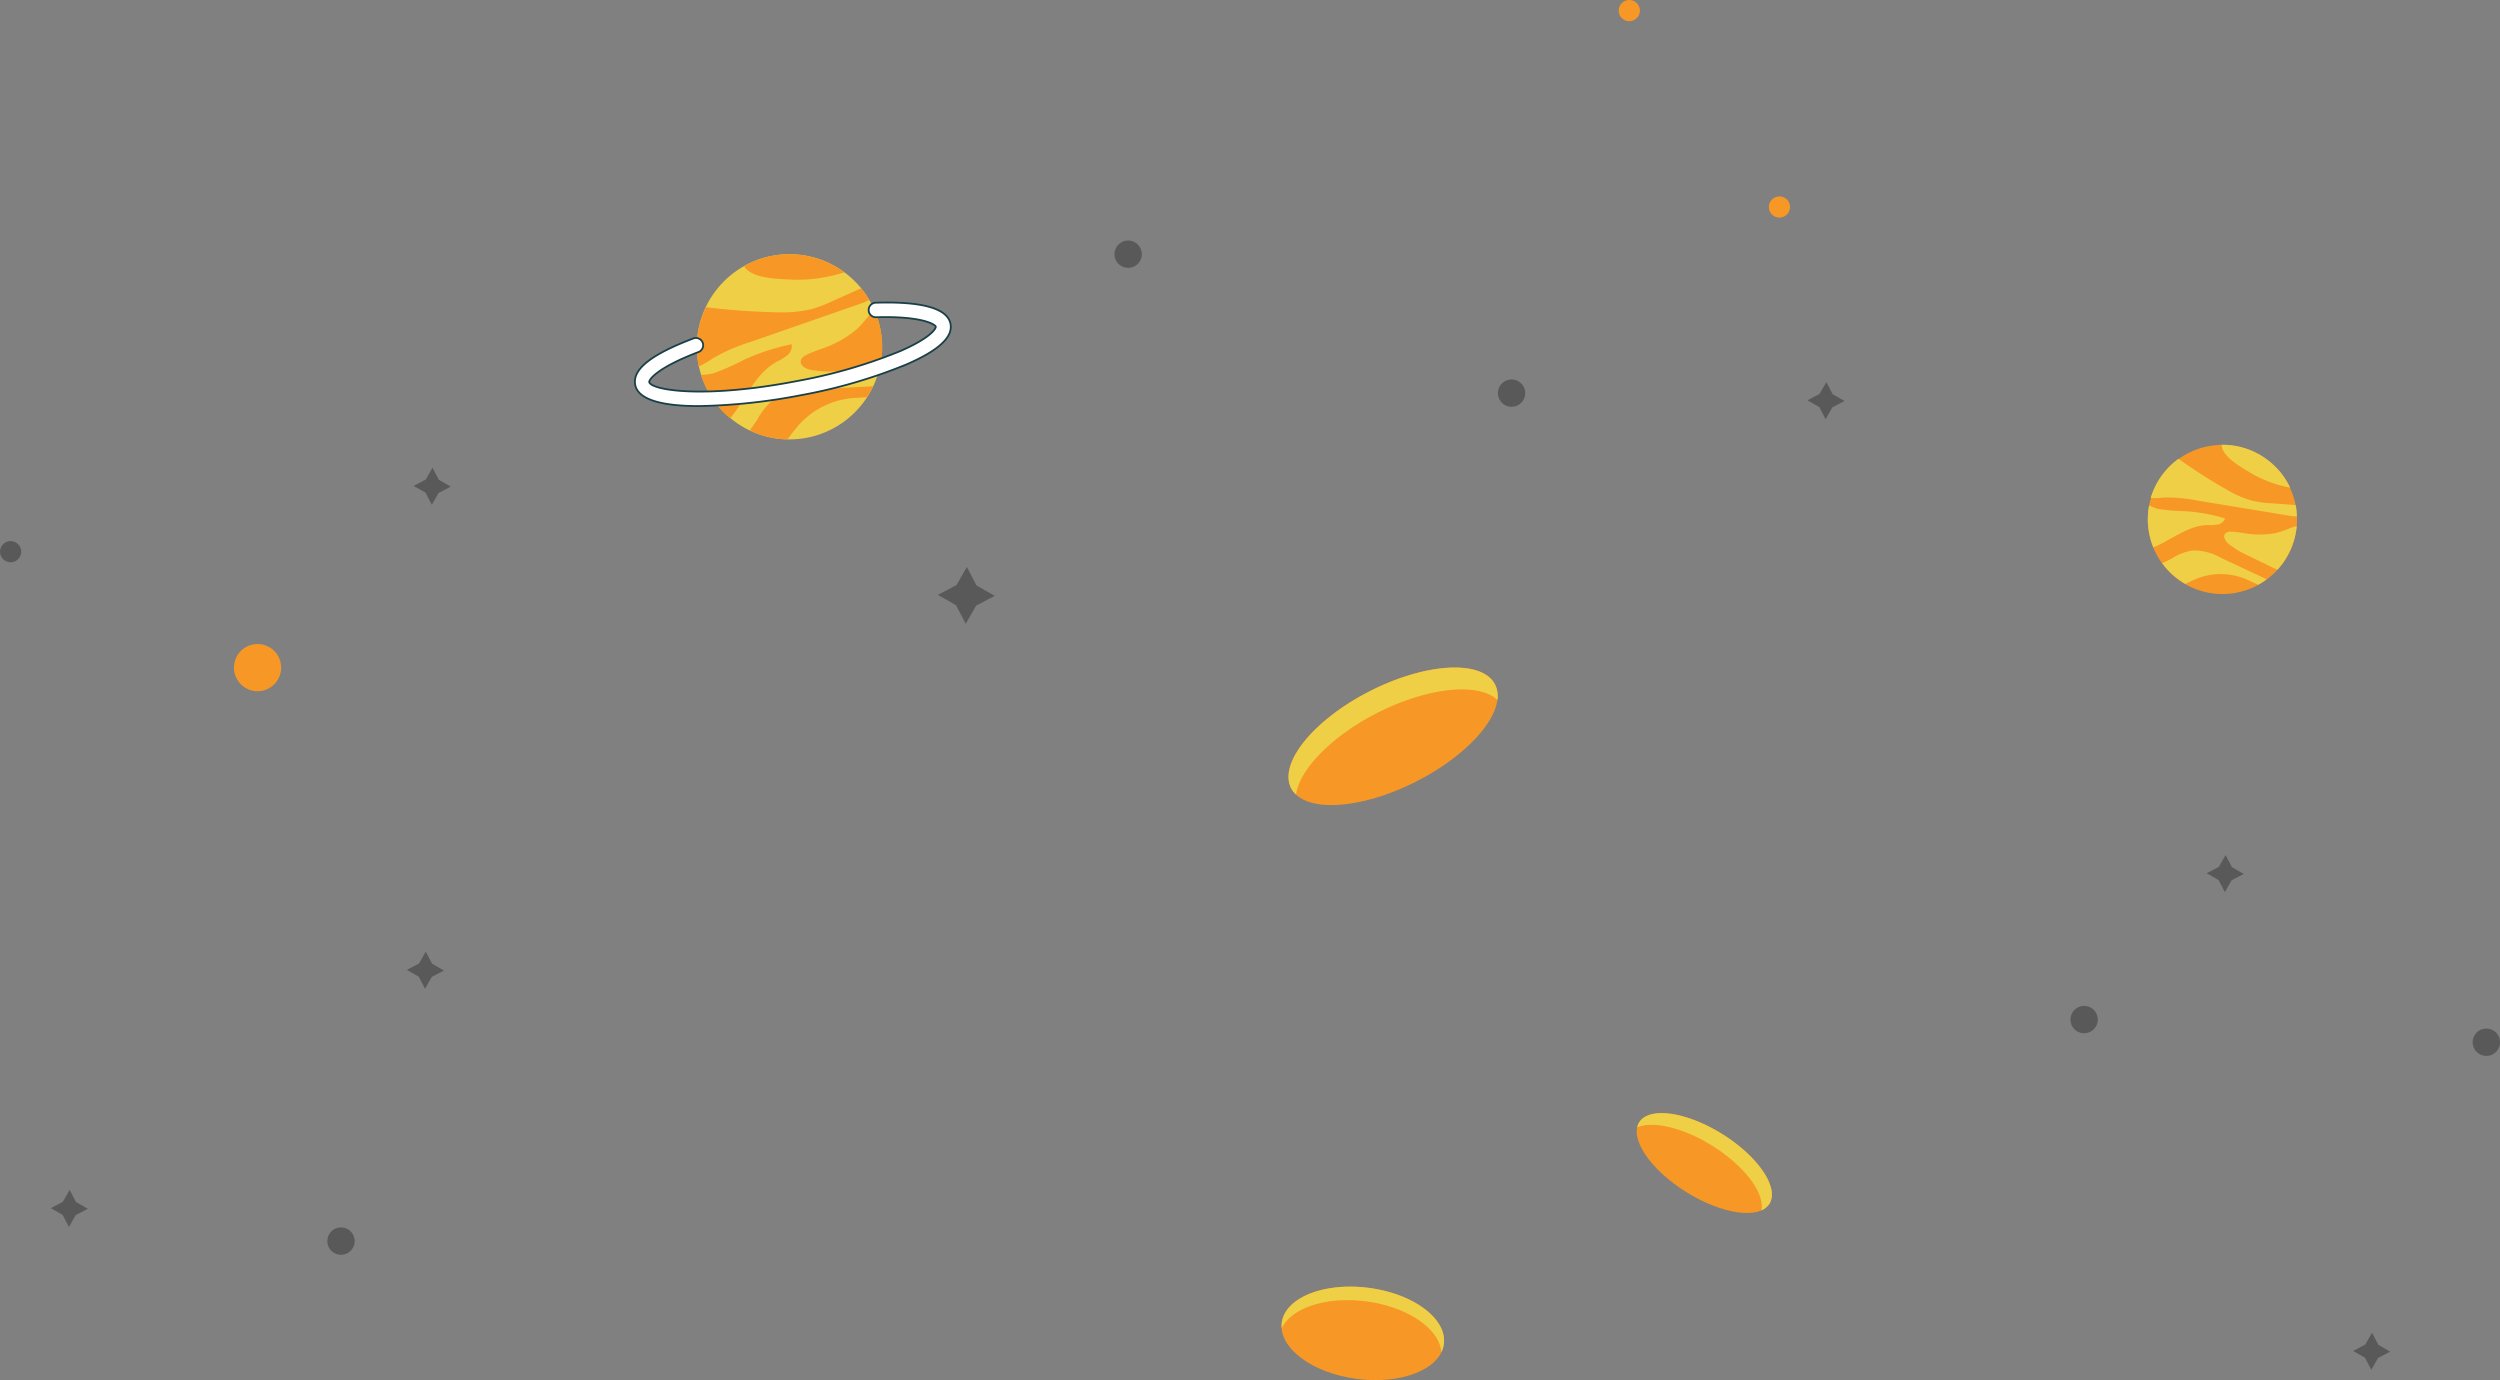 <svg xmlns="http://www.w3.org/2000/svg" viewBox="0 0 344.21 190.02"><rect x="0" y="0" width="344.21" height="190.02" fill="#808080" stroke="none"/><defs><style>.cls-1,.cls-4{fill:#f79725;}.cls-1,.cls-5,.cls-7{fill-rule:evenodd;}.cls-2,.cls-5{fill:#efcf45;}.cls-3{fill:#fff;stroke:#193f48;stroke-miterlimit:10;stroke-width:0.25px;}.cls-6,.cls-7{fill:#595959;}</style></defs><title>404bgimg</title><g id="Слой_2" data-name="Слой 2"><g id="OBJECTS"><path class="cls-1" d="M198.8,185.05c-.45,3.46-5.82,5.61-12,4.8s-10.78-4.28-10.33-7.74,5.82-5.6,12-4.79S199.26,181.59,198.8,185.05Z"/><circle class="cls-2" cx="108.69" cy="47.75" r="12.75"/><path class="cls-1" d="M108.69,35a12.75,12.75,0,0,0-6.24,1.63,1.9,1.9,0,0,0,.31.42c1.29,1.3,4.36,1.36,6.07,1.44a20.71,20.71,0,0,0,7.42-1A12.72,12.72,0,0,0,108.69,35Z"/><path class="cls-1" d="M118.44,41.82a7,7,0,0,0,1.23-.53,13.72,13.72,0,0,0-1.1-1.6l-3.82,1.71a19.5,19.5,0,0,1-3,1.16A17.93,17.93,0,0,1,107,43a97.18,97.18,0,0,1-9.8-.7,12.69,12.69,0,0,0-1,8.17,13.11,13.11,0,0,0,1.88-1.09,24.87,24.87,0,0,1,5.28-2.31Z"/><path class="cls-1" d="M120.4,42.72c-1,.89-1.72,2.06-2.79,2.9a15.07,15.07,0,0,1-3.74,2.13c-.94.37-1.93.65-2.83,1.11-.34.17-.7.4-.78.77-.15.65.62,1.12,1.27,1.27a14.58,14.58,0,0,0,4,.19l4.71-.2c.28,0,.57,0,.85-.07a13,13,0,0,0,.39-3.07A12.61,12.61,0,0,0,120.4,42.72Z"/><path class="cls-1" d="M109,47.4a29.81,29.81,0,0,0-6.58,2.15,33.23,33.23,0,0,1-4.24,1.86,7.92,7.92,0,0,1-1.66.2,12.75,12.75,0,0,0,4,6l.38-.48c1.9-2.53,3.2-5.73,6-7.3a10,10,0,0,0,1.48-.89A1.65,1.65,0,0,0,109,47.4Z"/><path class="cls-1" d="M120.2,53.2a2,2,0,0,0-.42,0l-8.17.45a9.55,9.55,0,0,0-4.88,1.17,9.51,9.51,0,0,0-2.49,3c-.23.38-.66.9-1,1.45a12.76,12.76,0,0,0,5.16,1.24c.34-.42.64-.87,1-1.29A11.24,11.24,0,0,1,117,54.85c.8-.09,1.61-.09,2.4-.17A12.61,12.61,0,0,0,120.2,53.2Z"/><path class="cls-3" d="M96.18,55.91c-4.57,0-8.3-.73-8.72-2.92s2.3-4.22,8-6.39a1,1,0,1,1,.71,1.87c-5.8,2.2-6.83,3.84-6.78,4.13.21,1.1,7.42,2.37,20.42-.15A70.87,70.87,0,0,0,124,48.32c4.2-1.84,4.89-3.11,4.84-3.35s-1.7-1.48-8.24-1.29a1,1,0,0,1-1-1,1,1,0,0,1,1-1c6.4-.2,9.86.79,10.27,2.91.35,1.82-1.61,3.64-6,5.56a72.22,72.22,0,0,1-14.58,4.26A80,80,0,0,1,96.18,55.91Z"/><circle class="cls-4" cx="305.99" cy="71.5" r="10.27" transform="translate(-8 59.17) rotate(-10.9)"/><path class="cls-5" d="M310.88,62.47a10.18,10.18,0,0,0-5-1.23,1.4,1.4,0,0,0,.06.41c.41,1.42,2.56,2.63,3.74,3.35a16.8,16.8,0,0,0,5.64,2.14A10.22,10.22,0,0,0,310.88,62.47Z"/><path class="cls-5" d="M315.17,71a5.61,5.61,0,0,0,1.07.1,9,9,0,0,0-.16-1.56l-3.36-.25a16.11,16.11,0,0,1-2.59-.34,14.42,14.42,0,0,1-3.52-1.52,76.94,76.94,0,0,1-6.67-4.26,10.22,10.22,0,0,0-3,3.4,10.08,10.08,0,0,0-.83,2,9.32,9.32,0,0,0,1.75-.06,20.61,20.61,0,0,1,4.63.4Z"/><path class="cls-5" d="M316.22,72.43c-1,.25-2,.8-3.09,1a12.23,12.23,0,0,1-3.47.08c-.81-.1-1.61-.28-2.43-.3a1.06,1.06,0,0,0-.85.25c-.35.4,0,1,.42,1.39a12.18,12.18,0,0,0,2.73,1.65l3.41,1.66.63.28a10.23,10.23,0,0,0,2.65-6Z"/><path class="cls-5" d="M306.36,71.38a24.36,24.36,0,0,0-5.49-1,27,27,0,0,1-3.71-.31,5.93,5.93,0,0,1-1.26-.49,10.28,10.28,0,0,0,.58,5.79l.45-.19c2.32-1.07,4.46-2.83,7-2.89a6.48,6.48,0,0,0,1.39-.07A1.3,1.3,0,0,0,306.36,71.38Z"/><path class="cls-5" d="M312.06,79.77l-.3-.17-6-2.81a7.58,7.58,0,0,0-3.9-1A7.48,7.48,0,0,0,299,76.91c-.31.18-.81.38-1.3.63a10.28,10.28,0,0,0,3.18,2.85c.4-.17.79-.37,1.18-.55a9,9,0,0,1,7.1-.13c.59.25,1.17.55,1.76.8A10.71,10.71,0,0,0,312.06,79.77Z"/><ellipse class="cls-4" cx="191.81" cy="101.39" rx="15.75" ry="7" transform="translate(-25.12 97.81) rotate(-26.92)"/><path class="cls-5" d="M189.64,98.15c7-3.56,14-4.21,16.53-1.77a3.59,3.59,0,0,0-.32-2.12c-1.75-3.44-9.45-3.05-17.21.89s-12.63,9.93-10.88,13.37a3.09,3.09,0,0,0,.69.88C178.89,106,183.3,101.37,189.64,98.15Z"/><path class="cls-1" d="M243.62,165.74c-1.38,2.2-6.51,1.47-11.46-1.62s-7.85-7.39-6.47-9.59,6.5-1.48,11.45,1.62S245,163.54,243.62,165.74Z"/><path class="cls-5" d="M235.76,157.76c4.48,2.8,7.26,6.57,6.75,8.89a2.5,2.5,0,0,0,1.11-.91c1.37-2.2-1.53-6.5-6.48-9.59s-10.08-3.82-11.45-1.62a1.93,1.93,0,0,0-.27.7C227.55,154.29,231.72,155.23,235.76,157.76Z"/><path class="cls-5" d="M188.48,177.32c-6.16-.81-11.52,1.33-12,4.79a3.87,3.87,0,0,0,0,.76c1.34-2.8,6.17-4.41,11.63-3.69,5.72.75,10.1,3.79,10.34,7a3.58,3.58,0,0,0,.34-1.11C199.26,181.59,194.64,178.13,188.48,177.32Z"/><circle class="cls-4" cx="35.46" cy="91.92" r="3.25"/><path class="cls-1" d="M224.33,2.92a1.46,1.46,0,1,1,1.46-1.46A1.47,1.47,0,0,1,224.33,2.92Z"/><circle class="cls-4" cx="245" cy="28.5" r="1.46"/><circle class="cls-6" cx="1.46" cy="75.96" r="1.46"/><path class="cls-7" d="M210,54.13a1.88,1.88,0,1,1-1.88-1.88A1.88,1.88,0,0,1,210,54.13Z"/><path class="cls-7" d="M288.83,140.38A1.88,1.88,0,1,1,287,138.5,1.87,1.87,0,0,1,288.83,140.38Z"/><path class="cls-7" d="M344.21,143.5a1.88,1.88,0,1,1-1.88-1.88A1.88,1.88,0,0,1,344.21,143.5Z"/><path class="cls-7" d="M48.83,170.88A1.88,1.88,0,1,1,47,169,1.87,1.87,0,0,1,48.83,170.88Z"/><path class="cls-7" d="M157.21,35a1.88,1.88,0,1,1-1.88-1.88A1.88,1.88,0,0,1,157.21,35Z"/><polygon class="cls-7" points="134.45 80.61 136.96 82.04 134.4 83.38 132.97 85.88 131.63 83.33 129.13 81.9 131.69 80.56 133.12 78.06 134.45 80.61"/><polygon class="cls-7" points="252.33 54.28 253.96 55.21 252.29 56.08 251.36 57.72 250.49 56.05 248.85 55.12 250.52 54.24 251.46 52.61 252.33 54.28"/><polygon class="cls-7" points="59.49 132.69 61.13 133.63 59.46 134.5 58.52 136.13 57.65 134.47 56.02 133.53 57.69 132.66 58.62 131.03 59.49 132.69"/><polygon class="cls-7" points="60.42 66.06 62.06 67 60.39 67.87 59.46 69.5 58.59 67.83 56.95 66.9 58.62 66.03 59.55 64.39 60.42 66.06"/><polygon class="cls-7" points="10.46 165.5 12.09 166.43 10.42 167.3 9.49 168.94 8.62 167.27 6.99 166.34 8.65 165.47 9.59 163.83 10.46 165.5"/><polygon class="cls-7" points="307.3 119.39 308.93 120.33 307.26 121.2 306.33 122.83 305.46 121.17 303.82 120.23 305.49 119.36 306.43 117.73 307.3 119.39"/><polygon class="cls-7" points="327.46 185.16 329.09 186.1 327.42 186.97 326.49 188.6 325.62 186.94 323.99 186 325.65 185.13 326.59 183.5 327.46 185.16"/></g></g></svg>